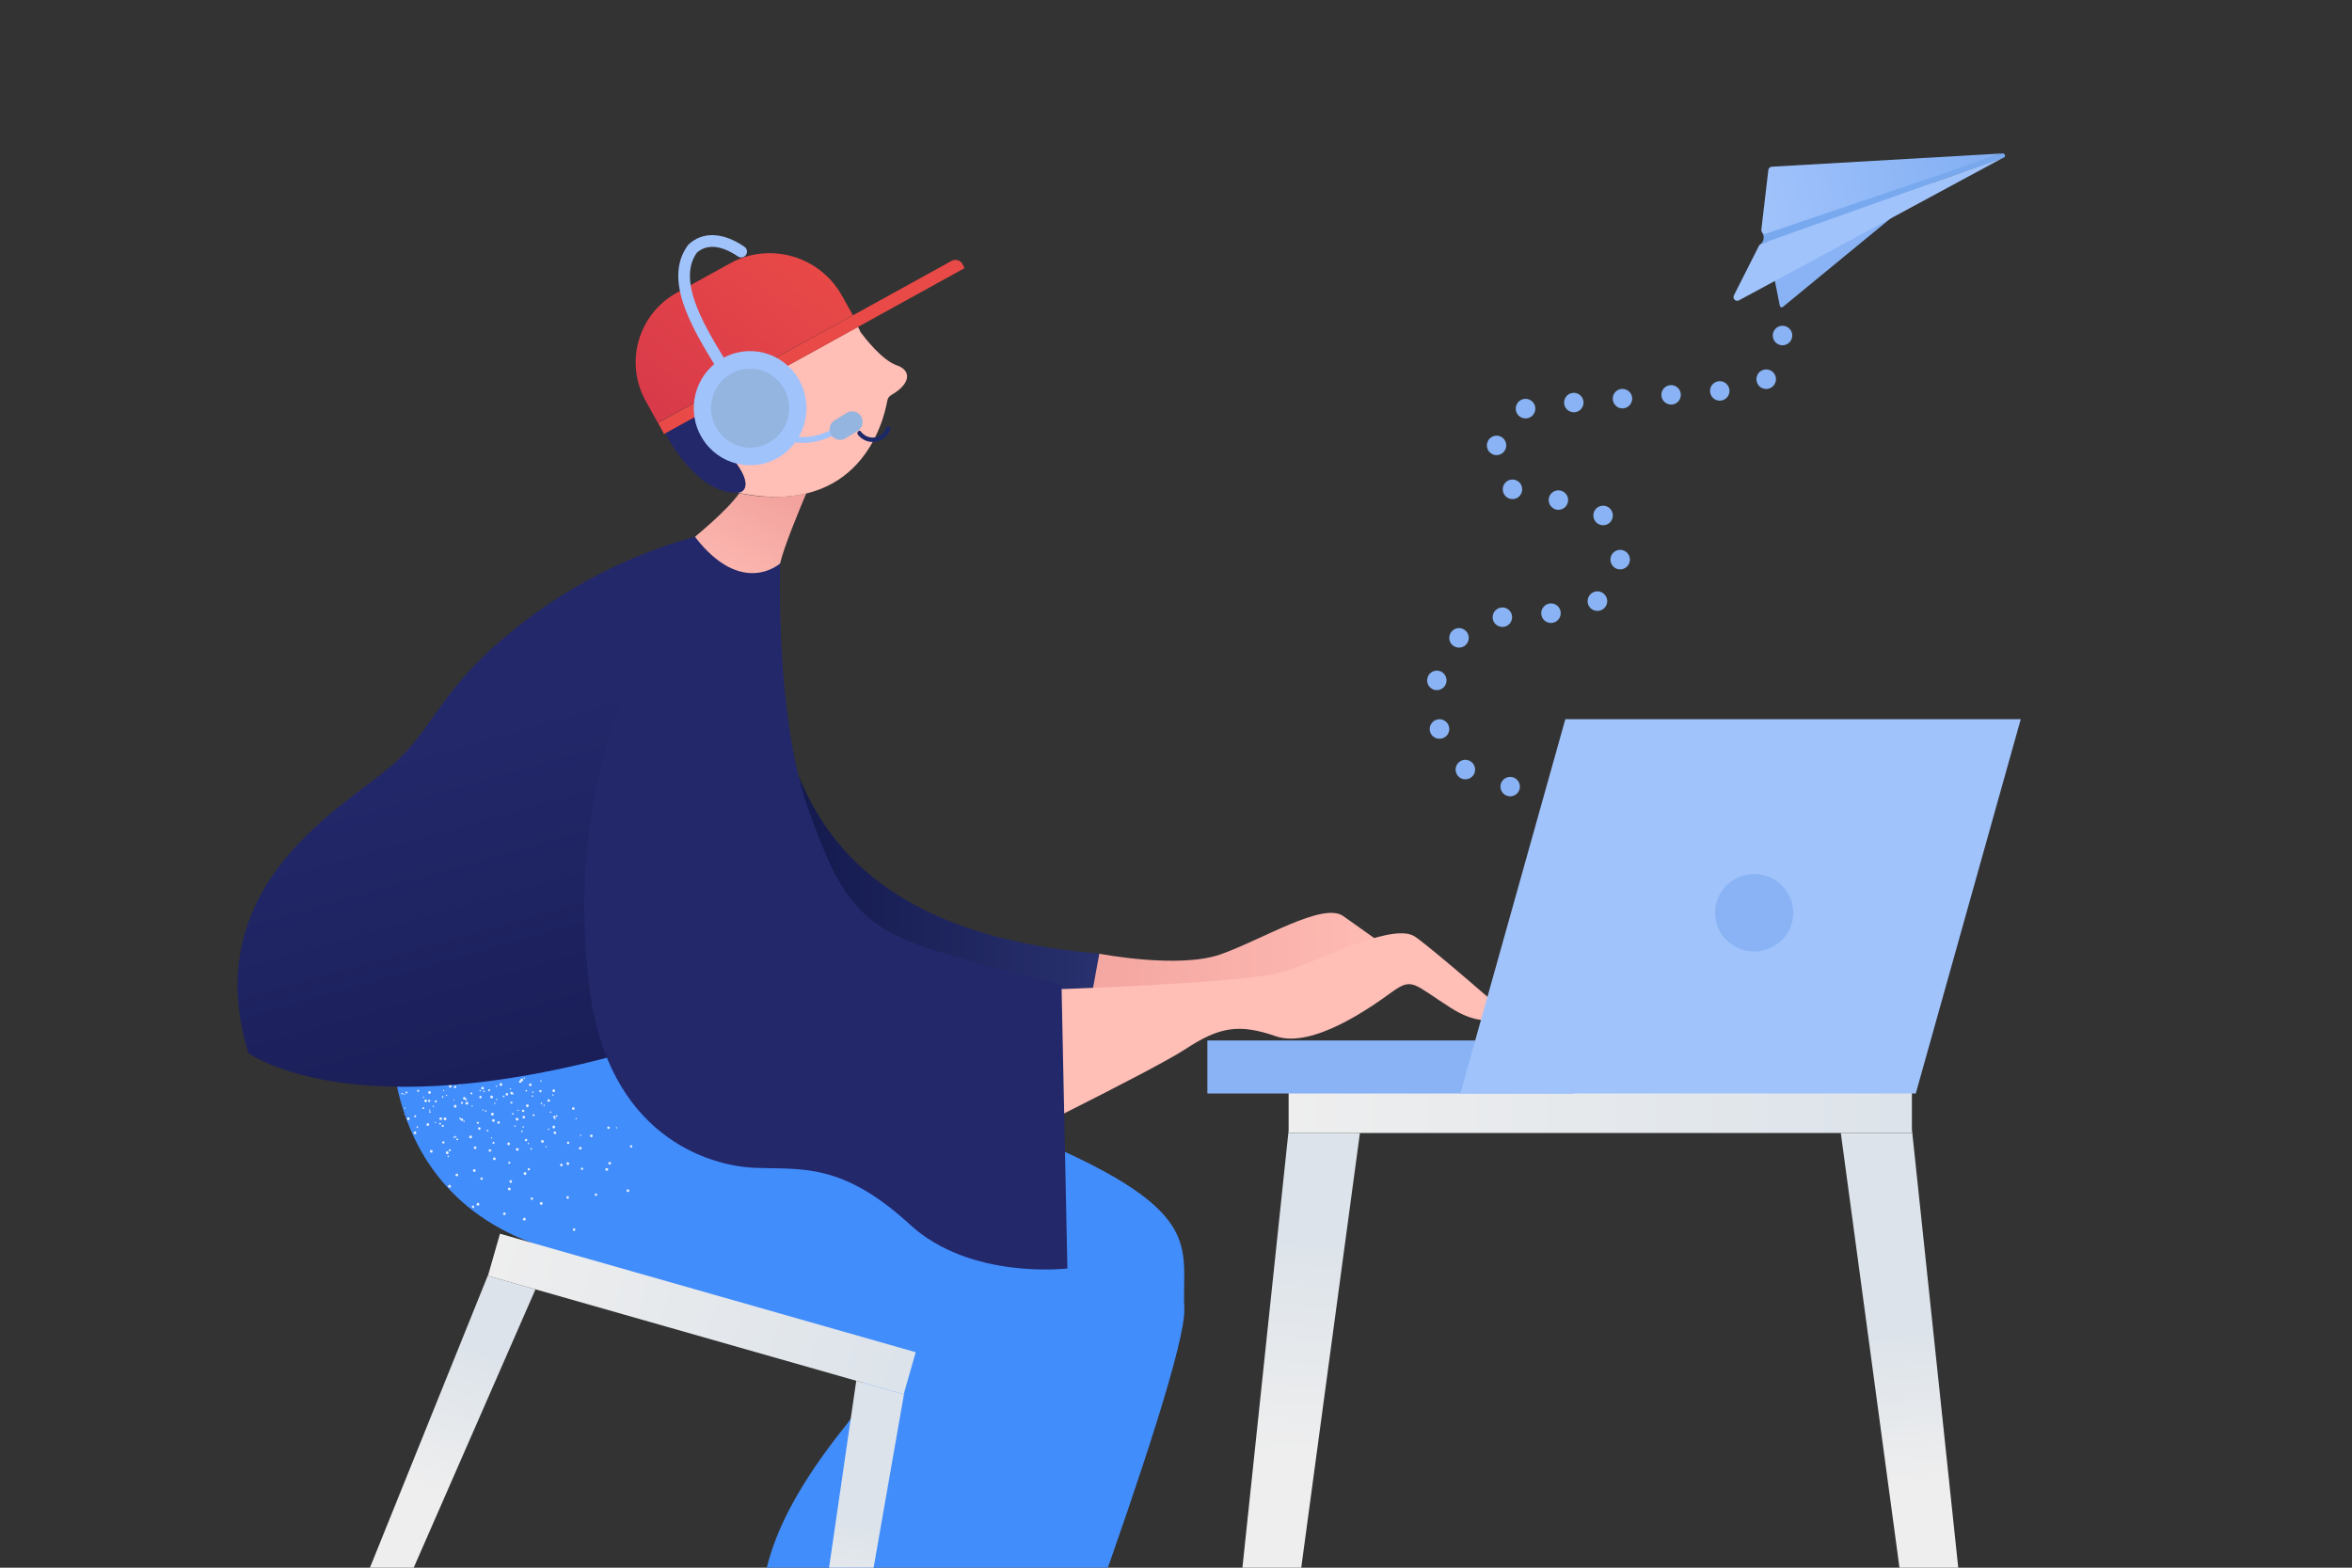 <svg xmlns="http://www.w3.org/2000/svg" xmlns:xlink="http://www.w3.org/1999/xlink" width="1200" height="800" x="0" y="0" version="1.1" viewBox="0 0 1200 800"><rect x="0" y="0" width="1200" height="800" fill="#333333" stroke="none"/><g><g transform="translate(152.0 125.0) scale(2.323 2.322) rotate(344.83 134.5 200) translate(-0.0 -0.0)"><linearGradient id="L_hand_2_-i0" x1="-5651.621" x2="-4496.846" y1="2699.1" y2="2699.1" gradientTransform="matrix(-0.071 -0.02 -0.02 0.071 -97.139 -108.46)" gradientUnits="userSpaceOnUse"><stop offset="0" style="stop-color:#ffbeb6"/><stop offset="1" style="stop-color:#f2a19c"/></linearGradient><path id="L_hand_1_-i0" fill="url(#L_hand_2_-i0)" d="M186.19,168.188c0,0,15.9,7.809,25.6,7.086c9.738-0.724,24.725-5.295,28.225-1.067 c3.499,4.228,14.074,17.105,14.074,17.105s-4.793,2.972-11.411-4.267c-6.618-7.239-8.635-4.305-13.884-2.324 c-5.211,1.981-16.28,8.609-23.393,3.772c-7.113-4.876-11.526-5.181-19.818-2.476c-8.331,2.743-20.541,5.981-20.541,5.981 l12.553-21.905L186.19,168.188z"/><linearGradient id="R_sleeve_2_-i0" x1="-4683.378" x2="-3777.767" y1="-814.005" y2="-814.005" gradientTransform="matrix(-0.071 -0.02 0.02 -0.071 -128.239 3.185)" gradientUnits="userSpaceOnUse"><stop offset="0" style="stop-color:#28306d"/><stop offset="1" style="stop-color:#13194c"/></linearGradient><path id="R_sleeve_1_-i0" fill="url(#R_sleeve_2_-i0)" d="M132.289,111.387c-0.039,1.372-0.115,2.819-0.267,4.228 c-2.967,32.724,6.885,49.753,24.497,56.343c9.472,3.543,18.144,4.381,25.144,5.562l4.489-9.372 C136.435,150.208,134,122.017,132.289,111.387z"/><path id="L_hand-i0" fill="#FFBEB6" d="M161.16,169.941c0,0,54.243,13.372,63.981,12.648c9.738-0.724,25.409-4.076,28.947,0.152 c3.499,4.228,14.912,21.448,14.912,21.448s-4.793,2.972-11.411-4.267c-6.618-7.239-6.353-8.8-11.602-6.819 c-5.211,1.981-20.084,7.543-27.198,2.705c-7.113-4.876-11.526-5.181-19.818-2.476c-8.331,2.743-49.868,10.743-49.868,10.743 L161.16,169.941"/><path id="L_shoe-2-i0" fill="#A1C3FC" d="M77.932,354.096l-16.433,45.906H177.44c0,0-5.934-11.467-25.752-20 c-19.818-8.495-38.153-25.905-38.153-25.905H77.932"/><path id="R_trousers-i0" fill="#428DFC" d="M36.242,130.169c0,0-22.405,43.124,14.758,67.963s76.076,39.582,54.243,55.543 s-30.089,29.563-30.089,46.096s-9.586,14.21-19.019,22.476c-9.434,8.267-13.351,21.563-9.814,32.191l67.214-0.343 c0,0,67.252-92.192,70.219-105.792c2.967-13.6,11.222-19.505-25.372-47.277s-70.827-59.049-70.827-59.049L36.242,130.169z"/><path id="texture-i0" fill="#FFF" d="M46.359,165.941 c0.039,0.076,0.115,0.115,0.191,0.076l0,0c0.076-0.039,0.115-0.115,0.076-0.191l0,0c-0.039-0.076-0.115-0.115-0.191-0.076l0,0 C46.359,165.788,46.322,165.865,46.359,165.941z M49.86,164.493c0.039,0.076,0.115,0.115,0.191,0.076 c0.076-0.039,0.115-0.115,0.076-0.191c-0.039-0.076-0.115-0.115-0.191-0.076l0,0C49.897,164.341,49.86,164.417,49.86,164.493z M53.397,163.045c0.039,0.076,0.115,0.115,0.191,0.076l0,0c0.076-0.039,0.115-0.115,0.076-0.191 c-0.039-0.076-0.115-0.115-0.191-0.076l0,0C53.397,162.893,53.359,162.969,53.397,163.045L53.397,163.045L53.397,163.045z M56.934,161.597c0.039,0.076,0.115,0.115,0.191,0.076l0,0c0.076-0.039,0.115-0.115,0.076-0.228 c-0.039-0.076-0.115-0.115-0.191-0.076C56.934,161.445,56.897,161.521,56.934,161.597L56.934,161.597L56.934,161.597z M57.733,177.445c0.076,0.039,0.152,0,0.191-0.076c0.039-0.076,0-0.152-0.076-0.191c-0.076-0.039-0.152,0-0.191,0.076l0,0 C57.62,177.293,57.657,177.408,57.733,177.445L57.733,177.445L57.733,177.445z M59.217,173.903c0.076,0.039,0.191,0,0.228-0.076 s0-0.191-0.076-0.191c-0.076-0.039-0.152,0-0.191,0.076l0,0C59.064,173.788,59.103,173.865,59.217,173.903L59.217,173.903 L59.217,173.903z M60.663,170.398c0.076,0.039,0.152,0,0.191-0.076l0,0c0.039-0.076,0-0.191-0.076-0.228 c-0.076-0.039-0.191,0-0.228,0.076C60.548,170.284,60.586,170.36,60.663,170.398L60.663,170.398z M62.146,166.893 c0.076,0.039,0.152,0,0.191-0.076l0,0c0.039-0.076,0-0.191-0.076-0.228c-0.076-0.038-0.152,0-0.191,0.076l0,0 C62.031,166.741,62.07,166.855,62.146,166.893L62.146,166.893z M73.672,177.408c0.039,0.076,0.115,0.115,0.191,0.076l0,0 c0.076-0.039,0.115-0.115,0.076-0.191l0,0c-0.039-0.076-0.115-0.115-0.191-0.076C73.672,177.217,73.633,177.293,73.672,177.408 L73.672,177.408L73.672,177.408z M52.256,171.274c0.076,0.076,0.152,0.076,0.228,0c0.076-0.076,0.076-0.152,0-0.228 c-0.076-0.076-0.152-0.076-0.228,0C52.218,171.084,52.18,171.198,52.256,171.274C52.256,171.236,52.256,171.274,52.256,171.274 L52.256,171.274z M54.957,168.569c0.039,0.039,0.115,0.039,0.191,0l0,0h0.039c0.039-0.039,0.039-0.076,0.039-0.152 c0-0.039-0.039-0.076-0.039-0.076c-0.076-0.076-0.152-0.076-0.228,0C54.881,168.417,54.881,168.493,54.957,168.569L54.957,168.569z M57.657,165.903c0.076,0.039,0.152,0.039,0.228,0c0.076-0.076,0.076-0.152,0-0.228c-0.076-0.076-0.152-0.076-0.228,0 C57.581,165.712,57.581,165.826,57.657,165.903L57.657,165.903L57.657,165.903z M60.358,163.197c0.039,0.076,0.152,0.076,0.191,0 l0,0c0.076-0.076,0.076-0.152,0-0.228l0,0c-0.076-0.076-0.152-0.076-0.228,0C60.282,163.045,60.282,163.121,60.358,163.197 L60.358,163.197L60.358,163.197z M65.608,176.875c0,0.076,0.076,0.152,0.152,0.152c0.076,0,0.152-0.076,0.152-0.152 s-0.076-0.152-0.152-0.152C65.684,176.721,65.608,176.798,65.608,176.875L65.608,176.875z M65.608,173.065 c0,0.076,0.076,0.152,0.152,0.152l0,0c0.076,0,0.152-0.039,0.152-0.152l0,0c0-0.076-0.076-0.152-0.152-0.152 C65.684,172.912,65.608,172.988,65.608,173.065L65.608,173.065z M37.002,178.36c0.115,0.115,0.304,0.152,0.419,0.039l0,0 c0.115-0.115,0.152-0.305,0.039-0.419l0,0c-0.115-0.115-0.304-0.152-0.419-0.039l0,0C36.888,178.055,36.888,178.245,37.002,178.36 L37.002,178.36z M42.442,173.636c0.115,0.115,0.304,0.152,0.419,0.039c0.115-0.115,0.152-0.305,0.039-0.419l0,0 c-0.115-0.115-0.304-0.152-0.419-0.039l0,0C42.366,173.332,42.328,173.521,42.442,173.636z M47.881,168.912 c0.115,0.115,0.304,0.152,0.419,0.039c0.115-0.115,0.152-0.305,0.039-0.419c-0.115-0.115-0.304-0.152-0.419-0.039 C47.805,168.569,47.768,168.76,47.881,168.912C47.881,168.874,47.881,168.912,47.881,168.912L47.881,168.912z M53.321,164.15 c0.076,0.076,0.228,0.115,0.304,0.076c0.039,0,0.076-0.039,0.115-0.039c0.039-0.039,0.076-0.076,0.076-0.152l0,0 c0.039-0.115,0-0.191-0.076-0.267c-0.115-0.115-0.304-0.152-0.419-0.039l0,0C53.245,163.845,53.245,164.036,53.321,164.15 L53.321,164.15z M58.647,196.494c0,0.152,0.115,0.305,0.267,0.305s0.304-0.115,0.304-0.267l0,0c0-0.152-0.115-0.305-0.267-0.305 C58.799,196.188,58.684,196.303,58.647,196.494L58.647,196.494L58.647,196.494z M59.141,189.293c0,0.152,0.115,0.305,0.267,0.305 s0.304-0.115,0.304-0.267l0,0c0-0.152-0.115-0.305-0.267-0.305l0,0C59.331,188.988,59.179,189.103,59.141,189.293L59.141,189.293z M59.673,182.055c0,0.152,0.115,0.305,0.267,0.305l0,0c0.152,0,0.304-0.115,0.304-0.267l0,0c0-0.152-0.115-0.305-0.267-0.343 C59.826,181.788,59.673,181.903,59.673,182.055L59.673,182.055z M60.168,174.855c0,0.152,0.115,0.305,0.267,0.305 s0.304-0.115,0.304-0.267c0-0.152-0.115-0.305-0.267-0.305l0,0C60.32,174.551,60.168,174.665,60.168,174.855L60.168,174.855 L60.168,174.855z M60.7,167.655c0,0.152,0.115,0.305,0.267,0.305c0.152,0,0.304-0.115,0.304-0.267l0,0 c0-0.152-0.115-0.305-0.267-0.305l0,0C60.852,167.35,60.7,167.465,60.7,167.655L60.7,167.655z M33.693,165.903 c0.039,0.152,0.228,0.228,0.38,0.191c0.152-0.039,0.228-0.228,0.191-0.381c-0.039-0.152-0.228-0.228-0.38-0.191 C33.731,165.598,33.655,165.75,33.693,165.903L33.693,165.903L33.693,165.903z M40.54,163.617c0.039,0.152,0.191,0.228,0.38,0.191 c0.152-0.039,0.228-0.191,0.191-0.381c0,0,0,0,0-0.039c-0.039-0.152-0.228-0.228-0.38-0.191 C40.578,163.312,40.502,163.464,40.54,163.617z M47.387,161.331c0.039,0.152,0.228,0.228,0.38,0.191l0,0 c0.152-0.039,0.228-0.228,0.191-0.381l0,0c-0.039-0.152-0.228-0.228-0.38-0.191l0,0C47.425,161.026,47.349,161.179,47.387,161.331 L47.387,161.331z M44.952,189.408c0.152,0.076,0.343,0,0.38-0.152c0.076-0.152,0-0.343-0.152-0.381c-0.152-0.076-0.304,0-0.38,0.152 C44.724,189.179,44.8,189.332,44.952,189.408L44.952,189.408z M48.148,182.932c0.152,0.076,0.343,0,0.38-0.152 c0.076-0.152,0-0.343-0.152-0.381c-0.152-0.076-0.304,0-0.38,0.152C47.957,182.703,47.996,182.855,48.148,182.932L48.148,182.932z M51.381,176.493c0.152,0.076,0.343,0,0.419-0.152c0.076-0.152,0-0.305-0.152-0.381c-0.152-0.076-0.343-0.039-0.419,0.115 C51.152,176.227,51.229,176.417,51.381,176.493L51.381,176.493z M54.614,170.017c0.152,0.076,0.304,0.039,0.38-0.115l0,0 c0.076-0.152,0.039-0.343-0.115-0.381c-0.152-0.076-0.343-0.039-0.38,0.115l0,0C54.386,169.75,54.462,169.941,54.614,170.017 L54.614,170.017L54.614,170.017z M57.848,163.541c0.152,0.076,0.343,0,0.419-0.152c0.076-0.152,0-0.343-0.152-0.381 c-0.152-0.076-0.304,0-0.38,0.115C57.62,163.274,57.696,163.464,57.848,163.541C57.809,163.541,57.848,163.541,57.848,163.541 L57.848,163.541z M72.302,191.427c0.039,0.152,0.228,0.228,0.38,0.191c0.152-0.039,0.228-0.228,0.191-0.381l0,0 c-0.039-0.152-0.191-0.228-0.343-0.191c0,0,0,0-0.039,0C72.378,191.084,72.264,191.275,72.302,191.427L72.302,191.427z M70.019,184.569c0.076,0.152,0.228,0.228,0.38,0.191c0.152-0.039,0.228-0.228,0.191-0.381c-0.039-0.152-0.228-0.228-0.38-0.191l0,0 C70.058,184.227,69.982,184.379,70.019,184.569L70.019,184.569L70.019,184.569z M67.737,177.712 c0.039,0.152,0.191,0.228,0.343,0.191l0,0c0.152-0.039,0.228-0.228,0.191-0.381l0,0c-0.039-0.152-0.228-0.228-0.38-0.191 C67.737,177.369,67.699,177.56,67.737,177.712L67.737,177.712L67.737,177.712z M65.456,170.855c0.039,0.152,0.228,0.228,0.38,0.191 c0.152-0.039,0.228-0.191,0.191-0.343l0,0c-0.039-0.152-0.228-0.228-0.38-0.191C65.493,170.512,65.417,170.703,65.456,170.855 L65.456,170.855z M29.585,162.436c0.039-0.076,0.076-0.115,0.039-0.191c0-0.039-0.039-0.076-0.076-0.115 C29.585,162.208,29.585,162.321,29.585,162.436L29.585,162.436z M35.367,160.912c0.039,0.152,0.152,0.228,0.304,0.191l0,0 c0.152-0.039,0.228-0.191,0.191-0.305c-0.038-0.114-0.191-0.228-0.304-0.191C35.443,160.608,35.367,160.76,35.367,160.912 L35.367,160.912L35.367,160.912z M41.643,159.464c0.039,0.152,0.152,0.228,0.304,0.191c0,0,0,0,0.039,0 c0.152-0.039,0.228-0.191,0.191-0.305c-0.039-0.152-0.191-0.228-0.304-0.191S41.643,159.312,41.643,159.464L41.643,159.464z M38.677,186.093c0.115,0.076,0.304,0.039,0.38-0.076c0.076-0.115,0.039-0.305-0.076-0.381s-0.304-0.039-0.38,0.076 C38.524,185.827,38.562,186.017,38.677,186.093z M42.1,180.608c0.115,0.076,0.304,0.039,0.38-0.076 c0.076-0.115,0.039-0.305-0.076-0.381s-0.304-0.039-0.38,0.076l0,0C41.948,180.379,41.985,180.532,42.1,180.608L42.1,180.608 L42.1,180.608z M45.409,174.969c0,0.076,0.039,0.115,0.115,0.152c0.115,0.076,0.304,0.039,0.38-0.076 c0.076-0.115,0.039-0.305-0.076-0.381l0,0c-0.076-0.039-0.152-0.039-0.267,0l0,0c-0.039,0-0.076,0.039-0.115,0.115 C45.409,174.817,45.371,174.893,45.409,174.969L45.409,174.969z M48.946,169.674c0.115,0.076,0.304,0.039,0.38-0.076 c0.076-0.115,0.039-0.305-0.076-0.381c-0.115-0.076-0.304-0.039-0.38,0.076C48.756,169.408,48.794,169.598,48.946,169.674 L48.946,169.674L48.946,169.674z M52.332,164.188c0.115,0.076,0.304,0.039,0.38-0.115c0.076-0.115,0.039-0.267-0.076-0.381 c-0.115-0.076-0.304-0.039-0.38,0.076C52.18,163.96,52.218,164.112,52.332,164.188L52.332,164.188z M65.303,190.399 c0.039,0.152,0.191,0.228,0.343,0.191s0.228-0.152,0.191-0.305l0,0c-0.039-0.152-0.152-0.228-0.304-0.191l0,0 C65.38,190.093,65.303,190.246,65.303,190.399L65.303,190.399z M63.858,184.112c0.039,0.152,0.191,0.228,0.304,0.191 c0.152-0.039,0.228-0.152,0.191-0.305l0,0c-0.039-0.152-0.152-0.228-0.304-0.191l0,0C63.934,183.808,63.858,183.96,63.858,184.112 L63.858,184.112z M62.412,177.827c0.039,0.152,0.152,0.228,0.304,0.191l0,0c0.152-0.039,0.228-0.152,0.191-0.305c0,0,0,0,0-0.039 c-0.039-0.152-0.152-0.228-0.304-0.191l0,0C62.489,177.521,62.374,177.675,62.412,177.827L62.412,177.827z M60.967,171.541 c0.039,0.152,0.191,0.228,0.343,0.191c0.152-0.039,0.228-0.191,0.191-0.305c-0.039-0.152-0.191-0.228-0.304-0.191 C61.043,171.236,60.928,171.388,60.967,171.541L60.967,171.541z M59.521,165.255c0.039,0.152,0.191,0.228,0.304,0.191 c0.152-0.039,0.228-0.191,0.191-0.305l0,0c-0.039-0.152-0.191-0.228-0.343-0.191C59.559,164.95,59.483,165.103,59.521,165.255 L59.521,165.255z M36.014,170.627c0.076,0.115,0.228,0.152,0.38,0.076l0,0c0.115-0.076,0.152-0.228,0.076-0.343l0,0 c-0.076-0.115-0.228-0.152-0.38-0.076l0,0C35.938,170.36,35.899,170.512,36.014,170.627L36.014,170.627z M41.263,166.893 c0.076,0.115,0.228,0.152,0.38,0.076c0.115-0.076,0.152-0.267,0.076-0.381c-0.076-0.115-0.267-0.152-0.38-0.076 C41.187,166.588,41.149,166.779,41.263,166.893C41.225,166.893,41.225,166.893,41.263,166.893L41.263,166.893z M46.474,163.16 c0.076,0.115,0.267,0.152,0.38,0.076c0.115-0.076,0.152-0.267,0.076-0.381c-0.076-0.115-0.267-0.152-0.38-0.039l0,0 C46.436,162.855,46.398,163.008,46.474,163.16C46.474,163.121,46.474,163.16,46.474,163.16L46.474,163.16z M51.495,187.465 c-0.039,0.152,0.076,0.267,0.228,0.305c0.152,0.039,0.267-0.076,0.304-0.228c0.039-0.152-0.076-0.267-0.228-0.305 C51.647,187.199,51.533,187.312,51.495,187.465L51.495,187.465z M52.56,181.065c-0.039,0.152,0.076,0.267,0.191,0.305l0,0 c0.152,0.039,0.267-0.076,0.304-0.228c0.039-0.152-0.076-0.267-0.228-0.305C52.712,180.836,52.598,180.951,52.56,181.065 L52.56,181.065z M53.626,174.703c-0.039,0.152,0.076,0.267,0.228,0.305s0.267-0.076,0.304-0.228l0,0 c0.039-0.152-0.076-0.267-0.228-0.305C53.778,174.474,53.663,174.588,53.626,174.703z M54.69,168.341 c-0.039,0.152,0.076,0.267,0.228,0.305c0.076,0,0.152,0,0.228-0.076l0,0c0.039-0.039,0.076-0.076,0.076-0.152 c0.039-0.152-0.076-0.267-0.228-0.305C54.842,168.112,54.729,168.227,54.69,168.341L54.69,168.341z M55.756,161.979 c-0.039,0.152,0.076,0.305,0.228,0.305c0.152,0.039,0.267-0.076,0.304-0.228c0-0.039,0-0.076,0-0.115 c-0.039-0.039-0.076-0.076-0.076-0.152c-0.039-0.039-0.076-0.039-0.115-0.076C55.908,161.75,55.793,161.865,55.756,161.979 L55.756,161.979z M75.612,182.284c0.076,0.115,0.228,0.152,0.343,0.076l0,0c0.115-0.076,0.152-0.228,0.076-0.381l0,0 c-0.076-0.115-0.267-0.152-0.38-0.039C75.535,181.979,75.535,182.169,75.612,182.284L75.612,182.284L75.612,182.284z M71.884,177.027c0.076,0.115,0.267,0.152,0.38,0.076c0.115-0.076,0.152-0.267,0.039-0.381c-0.076-0.115-0.228-0.152-0.38-0.076 C71.807,176.721,71.77,176.912,71.884,177.027L71.884,177.027L71.884,177.027z M39.094,170.093c0.076,0.076,0.152,0.039,0.228,0 c0.076-0.076,0.039-0.152,0-0.228c-0.076-0.076-0.152-0.039-0.228,0l0,0C39.057,169.941,39.057,170.017,39.094,170.093 L39.094,170.093z M41.719,167.312c0.076,0.076,0.152,0.039,0.228,0c0.076-0.076,0.039-0.152,0-0.228 c-0.076-0.076-0.152-0.039-0.228,0l0,0C41.643,167.16,41.643,167.236,41.719,167.312L41.719,167.312z M44.306,164.532 c0.076,0.039,0.152,0.039,0.228,0c0.076-0.039,0.076-0.152,0-0.191l0,0c-0.076-0.039-0.152-0.039-0.228,0 C44.23,164.341,44.23,164.455,44.306,164.532L44.306,164.532L44.306,164.532z M46.893,161.75c0.076,0.039,0.152,0.039,0.228,0 c0.076-0.076,0.076-0.152,0-0.228l0,0c-0.076-0.039-0.152-0.039-0.228,0C46.817,161.597,46.817,161.674,46.893,161.75L46.893,161.75 z M54.043,175.617c0,0.076,0.076,0.152,0.152,0.152c0.076,0,0.152-0.076,0.152-0.152s-0.076-0.152-0.152-0.152l0,0 C54.119,175.427,54.043,175.503,54.043,175.617L54.043,175.617L54.043,175.617z M53.891,171.808c0,0.076,0.076,0.152,0.191,0.152 c0.076,0,0.152-0.076,0.152-0.152l0,0c0-0.076-0.076-0.152-0.152-0.152l0,0C53.967,171.617,53.891,171.693,53.891,171.808 L53.891,171.808L53.891,171.808z M53.778,167.998c0,0.076,0.076,0.152,0.152,0.152c0.076,0,0.152-0.076,0.152-0.152l0,0 c0-0.076-0.076-0.152-0.152-0.152l0,0C53.854,167.845,53.778,167.921,53.778,167.998L53.778,167.998L53.778,167.998z M53.663,164.188v0.039c0.039,0.076,0.076,0.115,0.152,0.115c0.076,0,0.152-0.076,0.152-0.152l0,0c0-0.076-0.039-0.115-0.115-0.152 l0,0h-0.039C53.702,164.036,53.663,164.112,53.663,164.188L53.663,164.188L53.663,164.188z M36.051,162.321 c0.039,0.076,0.115,0.115,0.191,0.076c0.076-0.039,0.115-0.152,0.076-0.228c-0.039-0.076-0.115-0.115-0.191-0.076l0,0 C36.051,162.169,36.014,162.245,36.051,162.321L36.051,162.321z M39.475,160.76c0.039,0.076,0.115,0.115,0.191,0.076 c0.076-0.039,0.115-0.115,0.076-0.191l0,0c-0.039-0.076-0.115-0.115-0.191-0.076l0,0C39.475,160.569,39.437,160.684,39.475,160.76 L39.475,160.76L39.475,160.76z M42.936,159.16c0.039,0.076,0.115,0.115,0.191,0.076l0,0c0.076-0.039,0.115-0.115,0.076-0.191l0,0 c-0.039-0.076-0.115-0.115-0.191-0.076l0,0C42.936,159.008,42.899,159.084,42.936,159.16L42.936,159.16z M46.665,172.455 c0.076,0.039,0.152,0,0.191-0.076c0.039-0.076,0-0.152-0.076-0.191l0,0c-0.076-0.039-0.152,0-0.191,0.076l0,0 C46.55,172.341,46.589,172.417,46.665,172.455L46.665,172.455z M47.996,168.874c0.076,0.039,0.152,0,0.191-0.076 c0.039-0.076,0-0.152-0.076-0.191c-0.076-0.039-0.152,0-0.191,0.076l0,0C47.881,168.76,47.92,168.836,47.996,168.874L47.996,168.874 L47.996,168.874z M49.327,165.293c0.076,0.039,0.152,0,0.191-0.076l0,0c0.039-0.076,0-0.191-0.076-0.191 c-0.076-0.039-0.152,0-0.191,0.076C49.212,165.178,49.251,165.255,49.327,165.293L49.327,165.293L49.327,165.293z M50.659,161.75 c0.076,0.039,0.152,0,0.191-0.076l0,0c0.039-0.076,0-0.191-0.076-0.191c-0.076-0.039-0.152,0-0.191,0.076 C50.544,161.636,50.583,161.712,50.659,161.75L50.659,161.75z M61.119,171.96c0.039,0.076,0.115,0.115,0.191,0.076 c0.076-0.039,0.115-0.115,0.076-0.191c-0.039-0.076-0.115-0.115-0.191-0.076l0,0C61.119,171.808,61.08,171.884,61.119,171.96 L61.119,171.96L61.119,171.96z M59.559,168.493c0.039,0.076,0.152,0.115,0.228,0.076c0.076-0.039,0.115-0.115,0.076-0.191l0,0 c-0.039-0.076-0.115-0.115-0.191-0.076l0,0C59.559,168.341,59.521,168.417,59.559,168.493 C59.521,168.493,59.559,168.493,59.559,168.493L59.559,168.493z M57.961,165.064c0.039,0.076,0.152,0.115,0.228,0.076 c0.076-0.039,0.115-0.152,0.076-0.228l0,0c-0.039-0.076-0.152-0.115-0.228-0.076C57.961,164.874,57.924,164.988,57.961,165.064z M56.402,161.597c0.039,0.076,0.115,0.115,0.191,0.076l0,0c0.039-0.039,0.076-0.076,0.076-0.115c0-0.039,0-0.076,0-0.076 c-0.039-0.076-0.115-0.115-0.191-0.076c-0.039,0-0.076,0.039-0.076,0.076l0,0C56.364,161.484,56.364,161.56,56.402,161.597 L56.402,161.597z M30.118,157.826c0.039,0.076,0.115,0.152,0.228,0.115c0.115-0.039,0.152-0.115,0.152-0.228 c-0.039-0.115-0.115-0.152-0.228-0.115l0,0C30.155,157.636,30.079,157.712,30.118,157.826L30.118,157.826L30.118,157.826z M36.394,173.865c0.076,0.039,0.191,0.039,0.228-0.039l0,0c0.039-0.076,0.039-0.191-0.039-0.228l0,0 c-0.076-0.039-0.191-0.039-0.228,0.039l0,0C36.279,173.712,36.318,173.827,36.394,173.865L36.394,173.865z M38.714,170.208 c0.076,0.039,0.191,0.039,0.267-0.076c0.039-0.076,0.039-0.191-0.039-0.267c-0.076-0.039-0.191-0.039-0.228,0.039l0,0 C38.638,170.017,38.638,170.132,38.714,170.208L38.714,170.208L38.714,170.208z M41.073,166.55c0.076,0.039,0.191,0.039,0.228-0.039 c0,0,0.039,0,0-0.039c0.039-0.076,0.039-0.191-0.039-0.267c-0.076-0.039-0.191-0.039-0.267,0.039 C40.958,166.398,40.996,166.512,41.073,166.55L41.073,166.55z M43.393,162.893c0.076,0.039,0.191,0.039,0.267-0.039 c0.076-0.076,0.039-0.191-0.039-0.267l0,0c-0.039-0.039-0.115-0.039-0.191,0c-0.039,0-0.039,0-0.039,0l-0.039,0.039 C43.316,162.741,43.316,162.855,43.393,162.893L43.393,162.893z M54.31,176.951c0,0.076,0.115,0.152,0.191,0.152c0,0,0,0,0.039,0 c0.076-0.039,0.152-0.115,0.115-0.228c-0.039-0.076-0.115-0.152-0.228-0.152C54.347,176.76,54.271,176.875,54.31,176.951 L54.31,176.951L54.31,176.951z M53.359,172.721c0.039,0.115,0.115,0.152,0.228,0.115l0,0c0.076-0.039,0.152-0.115,0.115-0.228 c-0.039-0.076-0.115-0.152-0.228-0.152C53.397,172.532,53.321,172.608,53.359,172.721L53.359,172.721z M52.446,168.455 c0,0.076,0.076,0.152,0.191,0.152c0,0,0,0,0.039,0c0.076-0.039,0.152-0.115,0.115-0.228c-0.039-0.076-0.115-0.152-0.228-0.152 C52.484,168.265,52.408,168.379,52.446,168.455L52.446,168.455z M51.495,164.226c0,0.076,0.076,0.152,0.191,0.152c0,0,0,0,0.039,0 c0.076-0.039,0.152-0.115,0.115-0.228c-0.039-0.115-0.115-0.152-0.228-0.152C51.533,164.036,51.495,164.15,51.495,164.226 L51.495,164.226z M31.449,165.865c0.039,0.076,0.152,0.115,0.267,0.039l0,0c0.076-0.076,0.076-0.152,0.039-0.267 c-0.039-0.076-0.152-0.115-0.267-0.039l0,0C31.41,165.674,31.41,165.788,31.449,165.865L31.449,165.865z M35.024,163.388 c0.039,0.076,0.152,0.115,0.228,0.039c0.076-0.039,0.115-0.152,0.039-0.267l0,0c-0.076-0.076-0.191-0.115-0.267-0.039 C34.987,163.197,34.948,163.312,35.024,163.388L35.024,163.388z M38.562,160.912c0.039,0.076,0.152,0.115,0.228,0.039l0,0 c0.076-0.039,0.115-0.152,0.076-0.228l0,0c-0.039-0.076-0.152-0.115-0.228-0.039C38.524,160.684,38.524,160.797,38.562,160.912 C38.562,160.874,38.562,160.874,38.562,160.912L38.562,160.912z M45.409,174.969c0.039,0,0.039,0.039,0.076,0.039 c0.115,0,0.191-0.039,0.191-0.152l0,0c0-0.076-0.039-0.191-0.152-0.191l0,0c-0.115,0-0.191,0.039-0.191,0.152l0,0 C45.333,174.893,45.333,174.932,45.409,174.969L45.409,174.969z M46.094,170.512c-0.039,0.076,0.039,0.191,0.152,0.191l0,0 c0.115,0,0.191-0.039,0.228-0.152c0-0.115-0.039-0.191-0.152-0.228C46.207,170.36,46.131,170.436,46.094,170.512L46.094,170.512z M46.854,166.245c0,0.115,0.039,0.191,0.152,0.191c0.114,0,0.191-0.039,0.191-0.152c0-0.114-0.039-0.191-0.152-0.191l0,0 C46.969,166.093,46.893,166.169,46.854,166.245L46.854,166.245L46.854,166.245z M47.615,161.979c0,0.115,0.039,0.191,0.152,0.191 c0.076,0.039,0.191-0.039,0.191-0.115l0,0c0.039-0.076-0.039-0.191-0.152-0.191l0,0C47.729,161.826,47.653,161.865,47.615,161.979 L47.615,161.979L47.615,161.979z M61.614,171.503c0.039,0.076,0.152,0.115,0.267,0.039l0,0c0.076-0.039,0.115-0.152,0.039-0.228 c-0.039-0.076-0.152-0.115-0.228-0.076l0,0C61.575,171.312,61.538,171.427,61.614,171.503L61.614,171.503z M59.141,167.96 c0.039,0.076,0.152,0.115,0.228,0.039l0,0c0.076-0.039,0.115-0.152,0.076-0.228l0,0c-0.076-0.076-0.152-0.115-0.267-0.039 C59.103,167.732,59.064,167.845,59.141,167.96L59.141,167.96L59.141,167.96z M56.63,164.379c0.039,0.076,0.152,0.115,0.267,0.039 c0.076-0.039,0.115-0.152,0.039-0.228c-0.039-0.076-0.152-0.115-0.228-0.039l0,0C56.592,164.188,56.592,164.303,56.63,164.379 L56.63,164.379z M29.927,163.655c0.115,0.152,0.304,0.152,0.419,0.039c0.115-0.115,0.152-0.305,0.076-0.419 c-0.115-0.152-0.304-0.152-0.419-0.076C29.851,163.312,29.851,163.503,29.927,163.655L29.927,163.655z M35.938,159.274 c0.115,0.152,0.304,0.152,0.419,0.076c0.152-0.115,0.152-0.305,0.076-0.419l0,0c-0.115-0.152-0.304-0.152-0.419-0.076 C35.862,158.931,35.862,159.121,35.938,159.274L35.938,159.274z M39.704,185.56c-0.039,0.152,0.076,0.343,0.267,0.343 c0.152,0.039,0.343-0.076,0.343-0.267c0.039-0.152-0.076-0.343-0.267-0.343C39.893,185.293,39.741,185.408,39.704,185.56 L39.704,185.56z M40.882,178.208c-0.039,0.152,0.115,0.343,0.267,0.343c0.152,0.039,0.304-0.115,0.343-0.267 c0.039-0.152-0.115-0.305-0.267-0.343C41.035,177.941,40.882,178.055,40.882,178.208z M42.024,170.855 c-0.039,0.152,0.076,0.343,0.267,0.343c0.152,0.039,0.343-0.076,0.343-0.267c0.039-0.152-0.076-0.343-0.267-0.343 C42.213,170.588,42.061,170.703,42.024,170.855L42.024,170.855z M43.164,163.503c-0.039,0.152,0.115,0.343,0.267,0.343 c0.152,0.039,0.304-0.076,0.343-0.267c0.039-0.152-0.076-0.305-0.267-0.343C43.355,163.197,43.203,163.312,43.164,163.503 L43.164,163.503z M69.068,185.788c0.115,0.152,0.304,0.152,0.456,0.076c0.152-0.115,0.152-0.305,0.039-0.419 c-0.115-0.115-0.304-0.152-0.419-0.076C68.992,185.484,68.955,185.675,69.068,185.788L69.068,185.788z M64.694,179.769 c0.115,0.152,0.304,0.152,0.419,0.076c0.152-0.115,0.152-0.305,0.076-0.419c-0.076-0.115-0.304-0.152-0.419-0.076l0,0 C64.618,179.465,64.581,179.655,64.694,179.769L64.694,179.769z M60.282,173.751c0.115,0.152,0.304,0.152,0.419,0.076 c0.152-0.115,0.152-0.305,0.076-0.457c-0.115-0.152-0.304-0.152-0.419-0.039S60.206,173.636,60.282,173.751L60.282,173.751z M55.908,167.732c0.115,0.152,0.304,0.152,0.419,0.076c0.152-0.115,0.152-0.305,0.076-0.457c-0.115-0.152-0.304-0.152-0.419-0.076 l0,0C55.869,167.388,55.832,167.579,55.908,167.732L55.908,167.732L55.908,167.732z M51.533,161.712 c0.115,0.152,0.304,0.152,0.419,0.039c0.115-0.115,0.152-0.305,0.076-0.419c-0.115-0.152-0.304-0.152-0.419-0.076 C51.457,161.369,51.419,161.597,51.533,161.712L51.533,161.712z M33.008,171.96c0.152,0.076,0.343,0.039,0.419-0.115 c0.076-0.152,0.039-0.343-0.115-0.419c-0.152-0.076-0.343-0.039-0.419,0.115C32.818,171.655,32.856,171.845,33.008,171.96z M36.888,165.56c0.152,0.076,0.343,0.039,0.419-0.076l0,0c0.076-0.152,0.039-0.343-0.115-0.419 c-0.152-0.076-0.343-0.039-0.419,0.115l0,0C36.698,165.293,36.736,165.484,36.888,165.56L36.888,165.56z M40.768,159.236 c0.152,0.076,0.343,0.039,0.419-0.115l0,0c0.076-0.152,0.039-0.305-0.115-0.381c0,0,0,0,0-0.039 c-0.115-0.076-0.304-0.039-0.38,0.076v0.039C40.578,158.931,40.616,159.121,40.768,159.236 C40.73,159.197,40.768,159.236,40.768,159.236L40.768,159.236z M53.169,189.141c0.039,0.152,0.228,0.267,0.38,0.228 s0.267-0.228,0.228-0.381c-0.039-0.152-0.191-0.267-0.343-0.228l0,0C53.245,188.799,53.131,188.951,53.169,189.141L53.169,189.141z M51.457,181.865c0.039,0.152,0.191,0.267,0.38,0.228l0,0c0.152-0.039,0.267-0.191,0.228-0.381l0,0 c-0.039-0.152-0.191-0.267-0.38-0.228C51.495,181.56,51.419,181.712,51.457,181.865z M49.708,174.627 c0.039,0.152,0.191,0.267,0.343,0.228l0,0c0.152-0.039,0.267-0.191,0.228-0.381c-0.039-0.152-0.191-0.267-0.38-0.228 C49.784,174.284,49.669,174.474,49.708,174.627L49.708,174.627z M47.957,167.388c0.039,0.152,0.228,0.267,0.38,0.228 s0.267-0.191,0.228-0.381c-0.039-0.152-0.191-0.267-0.38-0.228C47.996,167.045,47.92,167.236,47.957,167.388L47.957,167.388 L47.957,167.388z M30.612,167.084c0.152,0.076,0.343,0.039,0.419-0.076c0.076-0.152,0.039-0.343-0.076-0.419 c-0.115-0.076-0.304-0.076-0.419,0.076l0,0C30.422,166.779,30.46,166.969,30.612,167.084L30.612,167.084L30.612,167.084z M34.72,160.912c0.152,0.076,0.343,0.039,0.419-0.076c0.076-0.152,0.039-0.343-0.076-0.419c-0.115-0.076-0.304-0.076-0.419,0.076 l0,0C34.568,160.645,34.568,160.836,34.72,160.912L34.72,160.912L34.72,160.912z M48.68,191.503c0.039,0.152,0.191,0.267,0.38,0.228 c0.152-0.039,0.267-0.191,0.228-0.381c-0.039-0.152-0.191-0.267-0.343-0.228C48.756,191.199,48.642,191.351,48.68,191.503z M47.234,184.227c0.039,0.152,0.191,0.267,0.38,0.228c0.152-0.039,0.267-0.191,0.228-0.343c-0.039-0.152-0.191-0.267-0.38-0.267 C47.311,183.922,47.197,184.075,47.234,184.227z M45.79,176.951c0.039,0.152,0.191,0.267,0.38,0.228 c0.152-0.039,0.267-0.191,0.228-0.343c-0.039-0.152-0.191-0.267-0.343-0.228C45.903,176.645,45.79,176.798,45.79,176.951 L45.79,176.951z M44.382,169.674c0.039,0.152,0.191,0.267,0.343,0.228l0,0c0.152-0.039,0.267-0.191,0.228-0.343 c-0.039-0.152-0.191-0.267-0.343-0.228C44.458,169.369,44.344,169.521,44.382,169.674L44.382,169.674L44.382,169.674z M42.936,162.397c0.039,0.152,0.191,0.267,0.343,0.228l0,0c0.039,0,0.076-0.039,0.076-0.039h0.039 c0.076-0.076,0.152-0.191,0.115-0.305c-0.039-0.152-0.191-0.267-0.343-0.228C43.012,162.055,42.899,162.245,42.936,162.397 L42.936,162.397L42.936,162.397z M62.45,166.132c0.152,0.076,0.343,0.039,0.419-0.076c0.076-0.152,0.039-0.343-0.076-0.419 c-0.115-0.076-0.304-0.076-0.419,0.076l0,0C62.26,165.826,62.298,166.017,62.45,166.132L62.45,166.132L62.45,166.132z M56.174,161.826c0,0.039,0.039,0.115,0.076,0.152c0,0,0,0.039,0.039,0.039c0.152,0.115,0.343,0.076,0.419-0.076 c0.076-0.115,0.076-0.305-0.039-0.381c0-0.039-0.039-0.039-0.039-0.039c-0.076-0.039-0.152-0.076-0.228-0.039l0,0 c-0.076,0-0.152,0.039-0.191,0.115C56.174,161.636,56.136,161.75,56.174,161.826L56.174,161.826z M34.72,180.112 c-0.039,0.152,0.076,0.305,0.228,0.343l0,0c0.152,0.039,0.343-0.076,0.38-0.228c0.039-0.152-0.076-0.343-0.228-0.381 C34.911,179.845,34.759,179.921,34.72,180.112L34.72,180.112z M36.166,172.836c-0.039,0.152,0.076,0.343,0.228,0.381 c0.152,0.039,0.343-0.076,0.38-0.228l0,0c0.039-0.152-0.076-0.343-0.228-0.381C36.356,172.532,36.203,172.645,36.166,172.836 C36.166,172.798,36.166,172.836,36.166,172.836L36.166,172.836z M37.649,165.56c-0.039,0.152,0.076,0.343,0.267,0.343 c0.152,0.039,0.304-0.076,0.343-0.228c0.039-0.152-0.076-0.343-0.228-0.381C37.839,165.255,37.649,165.369,37.649,165.56z M61.157,182.321c0.115,0.152,0.304,0.191,0.419,0.076c0.152-0.076,0.191-0.267,0.076-0.419c-0.076-0.152-0.267-0.191-0.419-0.115 l0,0C61.119,181.979,61.08,182.169,61.157,182.321L61.157,182.321L61.157,182.321z M57.049,176.151 c0.115,0.152,0.304,0.191,0.419,0.076c0.152-0.076,0.191-0.267,0.076-0.419c-0.076-0.152-0.267-0.191-0.419-0.115l0,0 C57.01,175.808,56.973,175.998,57.049,176.151L57.049,176.151L57.049,176.151z M52.94,169.979c0.115,0.152,0.304,0.191,0.419,0.076 c0.152-0.076,0.191-0.267,0.076-0.419c-0.076-0.152-0.267-0.191-0.419-0.076C52.903,169.636,52.864,169.827,52.94,169.979 L52.94,169.979L52.94,169.979z M48.832,163.808c0.115,0.152,0.304,0.191,0.419,0.076c0.152-0.076,0.191-0.267,0.076-0.419 c-0.076-0.152-0.267-0.191-0.419-0.076C48.794,163.464,48.756,163.655,48.832,163.808L48.832,163.808L48.832,163.808z M31.677,163.541c0.115,0.039,0.267,0,0.304-0.115c0.039-0.115,0-0.267-0.115-0.305l0,0c-0.115-0.039-0.228,0-0.304,0.115l0,0 C31.486,163.35,31.562,163.464,31.677,163.541L31.677,163.541z M33.769,158.321c0.115,0.039,0.228,0,0.304-0.115l0,0 c0.039-0.115,0-0.267-0.115-0.305l0,0c-0.115-0.039-0.228,0-0.304,0.115l0,0C33.579,158.169,33.617,158.284,33.769,158.321 C33.731,158.321,33.769,158.321,33.769,158.321L33.769,158.321z M48.832,178.703c0.039,0.115,0.191,0.152,0.304,0.115 c0.115-0.039,0.152-0.191,0.115-0.305c-0.039-0.115-0.152-0.191-0.304-0.115c0,0,0,0-0.039,0 C48.832,178.475,48.794,178.588,48.832,178.703L48.832,178.703z M46.626,173.56c0.039,0.115,0.191,0.152,0.304,0.115 c0.115-0.039,0.152-0.191,0.115-0.305c-0.039-0.115-0.191-0.191-0.304-0.115l0,0C46.626,173.332,46.589,173.445,46.626,173.56 L46.626,173.56z M44.458,168.417c0.039,0.115,0.191,0.152,0.304,0.115s0.152-0.191,0.115-0.305 c-0.039-0.115-0.191-0.152-0.304-0.115l0,0C44.458,168.188,44.382,168.303,44.458,168.417L44.458,168.417z M42.252,163.274 c0.039,0.115,0.191,0.152,0.304,0.115l0,0c0.115-0.039,0.191-0.191,0.115-0.305l0,0c-0.039-0.115-0.191-0.191-0.304-0.115 C42.252,163.008,42.176,163.16,42.252,163.274L42.252,163.274L42.252,163.274z M37.002,178.132c0,0.115,0.115,0.228,0.228,0.228 c0.115,0,0.228-0.115,0.228-0.228s-0.115-0.228-0.228-0.228l0,0C37.078,177.903,37.002,178.017,37.002,178.132L37.002,178.132z M36.926,172.532c0,0.115,0.115,0.228,0.228,0.228c0.115,0,0.228-0.115,0.228-0.228l0,0c0-0.115-0.076-0.228-0.228-0.228l0,0 C37.041,172.303,36.926,172.417,36.926,172.532L36.926,172.532L36.926,172.532z M36.85,166.969c0,0.115,0.115,0.228,0.228,0.228l0,0 c0.115,0,0.228-0.076,0.228-0.228l0,0c0-0.115-0.115-0.228-0.228-0.228C36.965,166.703,36.85,166.817,36.85,166.969 C36.85,166.932,36.85,166.932,36.85,166.969L36.85,166.969z M36.774,161.369c0,0.115,0.115,0.228,0.228,0.228l0,0 c0.115,0,0.228-0.115,0.228-0.228l0,0c0-0.115-0.115-0.228-0.228-0.228l0,0C36.888,161.141,36.774,161.217,36.774,161.369 L36.774,161.369z M56.782,170.055c0.076,0.076,0.228,0.076,0.304,0l0,0c0.076-0.076,0.115-0.228,0-0.305l0,0 c-0.115-0.076-0.228-0.076-0.343,0C56.706,169.827,56.706,169.941,56.782,170.055L56.782,170.055z M52.788,166.132 c0.115,0.076,0.228,0.076,0.343,0c0.076-0.076,0.076-0.228,0-0.305s-0.228-0.076-0.343,0S52.674,166.055,52.788,166.132z M48.794,162.208c0.076,0.076,0.228,0.076,0.304,0l0,0c0.076-0.076,0.076-0.228,0-0.305c-0.076-0.076-0.228-0.076-0.304,0l0,0 C48.68,161.979,48.68,162.132,48.794,162.208L48.794,162.208L48.794,162.208z M35.595,165.826c0,0.076,0.076,0.115,0.152,0.115 c0.076,0,0.115-0.076,0.115-0.152s-0.076-0.115-0.152-0.115l0,0C35.634,165.674,35.595,165.75,35.595,165.826L35.595,165.826z M35.063,162.817c0,0.076,0.076,0.115,0.152,0.115l0,0c0.076,0,0.115-0.076,0.115-0.115l0,0c0-0.076-0.076-0.115-0.152-0.115l0,0 C35.1,162.665,35.063,162.741,35.063,162.817z M34.53,159.808c0,0.076,0.076,0.115,0.152,0.115l0,0c0.076,0,0.115-0.076,0.115-0.152 c0-0.076-0.076-0.115-0.152-0.115C34.568,159.655,34.53,159.732,34.53,159.808L34.53,159.808z M29.927,160.988 c0,0.076,0.039,0.152,0.115,0.152s0.152-0.039,0.152-0.115c0-0.076-0.039-0.152-0.115-0.152 C30.041,160.874,29.965,160.912,29.927,160.988L29.927,160.988z M30.612,158.017c0,0.076,0.039,0.152,0.115,0.152 c0.076,0.039,0.152,0,0.152-0.076l0,0c0-0.076-0.039-0.152-0.115-0.152C30.688,157.902,30.612,157.941,30.612,158.017 L30.612,158.017z M40.806,162.132c0.039,0.076,0.115,0.076,0.152,0.039c0.076-0.039,0.076-0.115,0.039-0.191l0,0 c-0.039-0.076-0.115-0.076-0.152-0.039l0,0C40.806,162.017,40.768,162.093,40.806,162.132L40.806,162.132z M39.17,159.579 c0.039,0.076,0.115,0.076,0.191,0.039l0,0c0.076-0.039,0.076-0.115,0.039-0.191s-0.115-0.076-0.191-0.039l0,0 C39.17,159.426,39.133,159.502,39.17,159.579L39.17,159.579L39.17,159.579z M39.17,170.741c0.076,0.115,0.191,0.115,0.304,0.076l0,0 c0.076-0.039,0.115-0.152,0.076-0.267l0,0c-0.039-0.076-0.152-0.115-0.267-0.076l0,0C39.133,170.512,39.094,170.627,39.17,170.741 L39.17,170.741L39.17,170.741z M36.47,166.436c0.039,0.076,0.152,0.115,0.267,0.076l0,0c0.115-0.039,0.115-0.191,0.076-0.267l0,0 c-0.076-0.115-0.191-0.115-0.304-0.076C36.432,166.208,36.394,166.36,36.47,166.436L36.47,166.436L36.47,166.436z M33.769,162.169 c0.076,0.115,0.191,0.115,0.304,0.076c0.115-0.076,0.115-0.191,0.076-0.267l0,0c-0.076-0.115-0.191-0.115-0.304-0.076 C33.769,161.941,33.731,162.093,33.769,162.169L33.769,162.169z M31.106,157.902c0.076,0.076,0.191,0.115,0.304,0.076 c0.076-0.076,0.115-0.191,0.076-0.305c-0.076-0.115-0.191-0.115-0.267-0.076l0,0C31.069,157.674,31.03,157.788,31.106,157.902 L31.106,157.902z M44.876,161.865c0.076,0.076,0.228,0.039,0.304-0.039l0,0c0.076-0.076,0.039-0.228-0.039-0.305 c-0.076-0.076-0.228-0.039-0.267,0.039C44.762,161.636,44.762,161.788,44.876,161.865L44.876,161.865z" enable-background="new" opacity=".86"/><linearGradient id="sweater_1_-i0" x1="3423.423" x2="3440.867" y1="3032.639" y2="4631.658" gradientTransform="matrix(0.074 0 0 0.074 -184.254 -141.161)" gradientUnits="userSpaceOnUse"><stop offset="0" style="stop-color:#23286b"/><stop offset="1" style="stop-color:#151a4f"/></linearGradient><path id="sweater-i0" fill="url(#sweater_1_-i0)" d="M126.583,56.568c0,0-20.008-1.409-43.022,8S58.799,82.32,45.713,88.187 c-13.085,5.867-46.825,14.476-45.685,52.115c0,0,19.21,24.686,91.483,21.334l47.776-92.649 C139.288,68.987,130.006,67.539,126.583,56.568z"/><path id="R_sleeve-i0" fill="#23286B" d="M140.924,67.044c0,0-9.738,31.696-8.179,53.182s4.109,28.8,19.856,38.553 c12.286,7.619,23.736,13.828,23.736,13.828l-15.064,60.496c0,0-21.226-3.085-30.849-18.363 c-10.841-17.181-19.932-17.905-29.594-20.952c-9.7-3.009-29.479-15.315-24.687-47.848c4.793-32.533,17.117-56.115,48.27-89.41l0,0"/><linearGradient id="neck_1_-i0" x1="4163.089" x2="4429.317" y1="2861.797" y2="2574.271" gradientTransform="matrix(0.074 0 0 0.074 -184.254 -141.161)" gradientUnits="userSpaceOnUse"><stop offset="0" style="stop-color:#ffbeb6"/><stop offset="1" style="stop-color:#f2a19c"/></linearGradient><path id="neck-i0" fill="url(#neck_1_-i0)" d="M150.471,53.711c-2.548,3.239-7.988,10.324-9.548,13.333c0,0-10.042,5.105-16.509-10.515 c0-0.115,7.988-3.505,11.906-6.743C140.696,52.072,145.526,53.444,150.471,53.711z"/><path id="face-i0" fill="#FFBEB6" d="M174.169,37.71c-0.532,0.152-0.951,0.495-1.179,0.991c-1.978,4.228-12.553,23.2-36.821,10.972 c0,0-0.115-0.039-0.304-0.152l0,0c0.951,0.267,1.902-0.267,2.206-1.181c0.343-1.067,0.228-2.933-1.217-6.362 c-3.347-7.809,0.989-12.267,3.614-11.01c2.663,1.257,4.869,12,8.635,6.819c2.587-3.543,2.396-8.572,3.727-11.352 c0.228-0.495,0.684-0.839,1.217-0.952l16.965-4.152c0.115,0.343,0.191,0.724,0.228,1.067c0,0.115,0.039,0.228,0.115,0.381 c0.419,1.105,2.853,7.048,5.706,8.952C180.027,33.748,178.771,36.529,174.169,37.71z"/><path id="hair-i0" fill="#23286B" d="M124.072,32.834l29.214-7.124c-1.826,2.515-1.331,8.228-4.146,12.115 c-3.766,5.143-5.972-5.562-8.635-6.819c-2.624-1.257-6.961,3.2-3.614,11.01s-0.419,7.657-0.419,7.657 C128.066,48.225,124.757,35.92,124.072,32.834z"/><path id="mouth-i0" fill="#1C2868" d="M172.001,44.911c-1.255,1.867-3.766,2.4-5.668,1.143c-0.684-0.457-1.217-1.105-1.522-1.867 c-0.228-0.572,0.608-1.067,0.837-0.457c0.608,1.6,2.359,2.439,3.994,1.867c0.608-0.228,1.141-0.648,1.483-1.181 C171.545,43.92,172.381,44.415,172.001,44.911L172.001,44.911z"/><path id="cap_bottom-i0" fill="#e94a47" d="M196.992,15.005L123.768,32.91l0,0l-0.647-2.705l0,0l71.55-17.485 c0.951-0.228,1.902,0.343,2.13,1.295l0,0L196.992,15.005L196.992,15.005z"/><linearGradient id="cap_top_1_-i0" x1="4725.972" x2="3851.146" y1="1911.332" y2="2556.089" gradientTransform="matrix(0.074 0 0 0.074 -184.254 -141.161)" gradientUnits="userSpaceOnUse"><stop offset="0" style="stop-color:#e94a47"/><stop offset="1" style="stop-color:#ce304b"/></linearGradient><path id="cap_top-i0" fill="url(#cap_top_1_-i0)" d="M170.631,18.586l-47.548,11.582l0,0l-1.331-5.372 c-2.282-9.372,3.462-18.819,12.819-21.105l12.933-3.162c9.738-2.4,19.59,3.619,21.948,13.372L170.631,18.586L170.631,18.586z"/></g></g><g><g><path d="M56,568.6c-5.5-0.1-9.9-4.7-9.8-10.2l0,0c0.1-5.5,4.7-9.9,10.2-9.8l0,0c5.5,0.1,9.9,4.7,9.8,10.2l0,0 c-0.1,5.4-4.6,9.8-10,9.8C56.2,568.6,56,568.6,56,568.6z M95.1,550c-3.2-4.5-2.2-10.7,2.3-13.9c0,0,0,0,0,0l0,0 c4.5-3.2,10.8-2.2,14,2.3l0,0c3.2,4.5,2.2,10.8-2.3,14l0,0c-1.7,1.2-3.7,1.9-5.8,1.9l0,0C100,554.2,97,552.6,95.1,550L95.1,550z M3.8,549.9c-4.3-3.4-5.1-9.7-1.7-14l0,0c3.4-4.3,9.7-5.1,14-1.7l0,0c4.3,3.4,5.1,9.7,1.7,14l0,0c-1.9,2.4-4.8,3.8-7.9,3.8l0,0 C7.7,551.9,5.6,551.2,3.8,549.9L3.8,549.9z M132.4,516.7c-4.7-2.9-6.2-9-3.3-13.7c0,0,0,0,0,0l0,0c2.9-4.7,9-6.2,13.7-3.4l0,0 c4.7,2.9,6.2,9,3.3,13.7c0,0,0,0,0,0l0,0c-1.8,3-5,4.8-8.5,4.8l0,0C135.8,518.2,134,517.7,132.4,516.7L132.4,516.7z M138.6,461.3 c-0.5-5.5,3.5-10.4,9-10.9c0,0,0,0,0,0l0,0c5.5-0.5,10.4,3.5,10.9,9c0,0,0,0,0,0l0,0c0.5,5.5-3.5,10.4-9,10.9c0,0,0,0,0,0h-1 C143.4,470.3,139.1,466.4,138.6,461.3L138.6,461.3z M121.1,422.2c-3.7-4.1-3.4-10.4,0.6-14.1l0,0c4-3.7,10.4-3.5,14.1,0.6 c0,0,0,0,0,0l0,0c3.7,4,3.5,10.4-0.6,14.1c0,0,0,0,0,0l0,0c-1.8,1.7-4.3,2.7-6.8,2.6l0,0C125.6,425.3,123,424.2,121.1,422.2 L121.1,422.2z M86.2,387.1c-3.9-3.9-3.9-10.3,0-14.2l0,0c3.9-3.9,10.2-3.9,14.1,0c0,0,0,0,0,0l0,0c3.9,3.9,3.9,10.3,0,14.2l0,0 c-1.9,1.8-4.4,2.9-7.1,2.9l0,0C90.6,390,88.1,388.9,86.2,387.1L86.2,387.1z M55.3,342c-1.3-5.3,2-10.7,7.3-12c0.1,0,0.1,0,0.2,0l0,0 c5.3-1.3,10.7,2,12,7.3c0,0.1,0,0.1,0,0.2l0,0c1.3,5.3-2,10.7-7.3,12c-0.1,0-0.1,0-0.2,0l0,0c-0.8,0.2-1.5,0.3-2.3,0.3l0,0 C60.4,349.7,56.4,346.5,55.3,342L55.3,342z M195.5,309.3c0-5.5,4.4-10,9.9-10.1l0,0c5.5,0,10,4.4,10.1,9.9l0,0 c0,5.5-4.4,10-9.9,10.1h-0.1C200,319.2,195.5,314.8,195.5,309.3C195.5,309.3,195.5,309.3,195.5,309.3L195.5,309.3z M68.9,300.3 c-4.4-3.3-5.3-9.6-2-14l0,0c3.3-4.4,9.6-5.3,14-2l0,0c4.4,3.3,5.3,9.6,2,14l0,0c-1.9,2.5-4.9,4-8,4l0,0 C72.7,302.3,70.6,301.6,68.9,300.3L68.9,300.3z M155.5,294.1c-3.9-3.9-3.9-10.2,0-14.1c0,0,0,0,0,0l0,0c3.9-3.9,10.2-3.9,14.1,0 c0,0,0,0,0,0l0,0c3.9,3.9,3.9,10.2,0,14.1c0,0,0,0,0,0l0,0c-1.9,1.9-4.4,2.9-7.1,2.9l0,0C159.9,297,157.3,296,155.5,294.1 L155.5,294.1z M241.9,294.2c-4.7-2.9-6.2-9-3.4-13.7l0,0c2.9-4.7,9-6.2,13.7-3.4l0,0c4.7,2.9,6.2,9,3.3,13.7c0,0,0,0,0,0l0,0 c-1.8,3-5.1,4.8-8.6,4.8l0,0C245.2,295.5,243.4,295.1,241.9,294.2L241.9,294.2z M107.5,269.9c-0.3-5.5,3.9-10.2,9.4-10.6l0,0 c5.5-0.3,10.2,3.9,10.6,9.4l0,0c0.3,5.5-3.9,10.2-9.4,10.6h-0.6C112.2,279.3,107.8,275.2,107.5,269.9L107.5,269.9z M239.9,242.3 c-2.5-4.9-0.5-11,4.4-13.5c0,0,0,0,0,0l0,0c4.9-2.5,11-0.5,13.5,4.4c0,0,0,0,0,0l0,0c2.5,4.9,0.6,10.9-4.3,13.5l0,0 c-1.4,0.7-2.9,1.1-4.5,1.1l0,0C245.2,247.8,241.7,245.7,239.9,242.3L239.9,242.3z M208.2,208c-3.9-3.9-3.9-10.2,0-14.1c0,0,0,0,0,0 l0,0c3.9-3.9,10.2-3.9,14.1,0c0,0,0,0,0,0l0,0c3.9,3.9,3.9,10.2,0,14.1c0,0,0,0,0,0l0,0c-1.9,1.9-4.4,2.9-7.1,2.9l0,0 C212.6,210.8,210.1,209.8,208.2,208L208.2,208z M172.9,172.6c-3.9-3.9-3.9-10.2,0-14.1c0,0,0,0,0,0l0,0c3.9-3.9,10.2-3.9,14.1,0 c0,0,0,0,0,0l0,0c3.9,3.9,3.9,10.2,0,14.1c0,0,0,0,0,0l0,0c-1.9,1.9-4.4,2.9-7.1,2.9l0,0C177.3,175.6,174.7,174.5,172.9,172.6 L172.9,172.6z M137.5,137.3c-3.9-3.9-3.9-10.2,0-14.1c0,0,0,0,0,0l0,0c3.9-3.9,10.2-3.9,14.1,0c0,0,0,0,0,0l0,0 c3.9,3.9,3.9,10.2,0,14.1c0,0,0,0,0,0l0,0c-1.9,1.9-4.4,2.9-7.1,2.9l0,0C141.9,140.1,139.4,139.1,137.5,137.3L137.5,137.3z M102.2,101.9c-3.9-3.9-3.9-10.2,0-14.1c0,0,0,0,0,0l0,0c3.9-3.9,10.2-3.9,14.1,0c0,0,0,0,0,0l0,0c3.9,3.9,3.9,10.2,0,14.1 c0,0,0,0,0,0l0,0c-1.9,1.9-4.4,2.9-7.1,2.9l0,0C106.6,104.8,104,103.8,102.2,101.9L102.2,101.9z M71,56.7C70,51.2,73.6,46,79,45l0,0 c5.4-1,10.6,2.6,11.7,8l0,0c1,5.4-2.6,10.6-8,11.7l0,0c-0.6,0.1-1.2,0.2-1.8,0.2l0,0C76.1,64.9,71.9,61.4,71,56.7L71,56.7z M89.4,16.4c-3.5-4.3-2.9-10.5,1.3-14.1l0,0c4.3-3.5,10.5-2.9,14.1,1.3l0,0c3.5,4.3,2.9,10.5-1.3,14.1l0,0c-1.8,1.5-4.1,2.3-6.4,2.3 l0,0C94.1,20,91.3,18.7,89.4,16.4L89.4,16.4z" transform="translate(873.0 123.0) scale(-0.498 0.499) rotate(-40.47 129.45 284.3) translate(-0.0 -0.0)" style="fill:#89b3f4"/></g></g><g><g transform="translate(583.0 546.0) scale(2.458 2.453) rotate(0.0 95.0 150.0) translate(-0.0 -0.0)"><g id="chair-i2"><linearGradient id="back_leg_1_-i2" x1="5918.281" x2="5884.14" y1="3688.649" y2="3269.19" gradientTransform="matrix(0.074 0 0 0.074 -276.844 -187.456)" gradientUnits="userSpaceOnUse"><stop offset="0" style="stop-color:#eee"/><stop offset="1" style="stop-color:#dce3ea"/></linearGradient><polygon id="back_leg-i2" fill="url(#back_leg_1_-i2)" points="190 300 183.542 300 144.908 13.116 159.663 13.116 159.663 12.29"/><linearGradient id="front_leg_1_-i2" x1="4106.559" x2="4145.579" y1="3608.158" y2="2998.476" gradientTransform="matrix(0.074 0 0 0.074 -276.844 -187.456)" gradientUnits="userSpaceOnUse"><stop offset="0" style="stop-color:#eee"/><stop offset="1" style="stop-color:#dce3ea"/></linearGradient><polygon id="front_leg-i2" fill="url(#front_leg_1_-i2)" points="45.092 13.116 6.458 300 0 300 30.294 12.536 30.294 13.116"/><linearGradient id="top_1_-i2" x1="4144.943" x2="5890.849" y1="2618.256" y2="2618.256" gradientTransform="matrix(0.074 0 0 0.074 -276.844 -187.456)" gradientUnits="userSpaceOnUse"><stop offset="0" style="stop-color:#eee"/><stop offset="1" style="stop-color:#dce3ea"/></linearGradient><rect id="top-i2" width="129.372" height="13.113" x="30.296" y="0" fill="url(#top_1_-i2)"/></g></g></g><g><g transform="translate(129.0 650.0) scale(1.705 1.703) rotate(15.931 95 150.0) translate(-0.0 -0.0)"><g id="chair-i3"><linearGradient id="back_leg_1_-i3" x1="5918.281" x2="5884.14" y1="3688.649" y2="3269.19" gradientTransform="matrix(0.074 0 0 0.074 -276.844 -187.456)" gradientUnits="userSpaceOnUse"><stop offset="0" style="stop-color:#eee"/><stop offset="1" style="stop-color:#dce3ea"/></linearGradient><polygon id="back_leg-i3" fill="url(#back_leg_1_-i3)" points="190 300 183.542 300 144.908 13.116 159.663 13.116 159.663 12.29"/><linearGradient id="front_leg_1_-i3" x1="4106.559" x2="4145.579" y1="3608.158" y2="2998.476" gradientTransform="matrix(0.074 0 0 0.074 -276.844 -187.456)" gradientUnits="userSpaceOnUse"><stop offset="0" style="stop-color:#eee"/><stop offset="1" style="stop-color:#dce3ea"/></linearGradient><polygon id="front_leg-i3" fill="url(#front_leg_1_-i3)" points="45.092 13.116 6.458 300 0 300 30.294 12.536 30.294 13.116"/><linearGradient id="top_1_-i3" x1="4144.943" x2="5890.849" y1="2618.256" y2="2618.256" gradientTransform="matrix(0.074 0 0 0.074 -276.844 -187.456)" gradientUnits="userSpaceOnUse"><stop offset="0" style="stop-color:#eee"/><stop offset="1" style="stop-color:#dce3ea"/></linearGradient><rect id="top-i3" width="129.372" height="13.113" x="30.296" y="0" fill="url(#top_1_-i3)"/></g></g></g><g><g transform="translate(1031.0 367.0) scale(-3.997 3.959) rotate(-0.0 51.914 24.124) translate(343.543 -748.354)"><rect width="46.78" height="6.833" x="-286.495" y="789.769" fill="#89B3F4"/><polygon fill="#A1C3FC" points="-343.543 748.354 -285.409 748.354 -272.006 796.602 -330.14 796.602"/><circle cx="-309.512" cy="773.308" r="4.993" fill="#89B3F4"/></g></g><g><g transform="translate(415.0 119.0) scale(-0.983 0.996) rotate(-328.736 38.145 63.778) translate(-0.0 -0.0)"><circle cx="47.043" cy="88.642" r="29.249" fill="#a1c3fc"/><g><path fill="#a1c3fc" d="M15.226,122.959H5.198c-0.829,0-1.5-0.672-1.5-1.5s0.671-1.5,1.5-1.5h10.028 c17.268,0,31.316-14.049,31.316-31.317c0-0.828,0.671-1.5,1.5-1.5s1.5,0.672,1.5,1.5C49.543,107.565,34.149,122.959,15.226,122.959 z"/></g><g><path fill="#a1c3fc" d="M48.041,87.642c-1.614,0-2.947-1.283-2.997-2.908c-0.166-5.396-0.045-11.355,0.083-17.665 c0.51-25.166,1.087-53.673-15.791-60.867c-9.157-1.637-14.73,7.246-17.245,12.725c-0.69,1.507-2.47,2.169-3.978,1.476 c-1.506-0.691-2.166-2.472-1.475-3.978C12.217,4.267,21.019-1.586,30.791,0.371c0.187,0.037,0.37,0.092,0.546,0.164 c20.966,8.564,20.341,39.427,19.789,66.656c-0.126,6.23-0.246,12.115-0.084,17.359c0.051,1.655-1.25,3.039-2.906,3.091 C48.104,87.642,48.072,87.642,48.041,87.642z"/></g><circle cx="47.043" cy="88.642" r="20.249" fill="#93b5e0"/><path fill="#93b5e0" d="M5.415,127.556h7.365c2.991,0,5.415-2.424,5.415-5.415v0c0-2.991-2.424-5.415-5.415-5.415H5.415 c-2.991,0-5.415,2.424-5.415,5.415v0C0,125.132,2.424,127.556,5.415,127.556z"/></g></g><g><g transform="translate(878.0 76.0) scale(0.471 0.472) rotate(348.763 159.222 76.332) translate(-0.0 -0.0)"><path fill="#89B3F4" d="M47.49,75.63v73.698c0,1.511,1.61,2.476,2.943,1.764L238.199,50.734L47.49,75.63z"/><path fill="#78A9EF" d="M316.377,39.461L39.649,79.89c4.507-2.003,6.615-7.35,4.41-12.449l271.646-32.794 c1.458-0.187,2.747,0.954,2.739,2.424v0C318.437,38.268,317.56,39.282,316.377,39.461z"/><path fill="#A1C3FC" d="M38.049,81.116L0.871,128.537c-2.417,3.082,0.578,7.442,4.322,6.292L315.866,39.4L40.618,79.626 C39.602,79.775,38.682,80.308,38.049,81.116z"/><linearGradient id="SVGID_1_-i6" x1="43.718" x2="316.242" y1="34.894" y2="34.894" gradientUnits="userSpaceOnUse"><stop offset="0" style="stop-color:#a1c3fc"/><stop offset="1" style="stop-color:#81aef2"/></linearGradient><path fill="url(#SVGID_1_-i6)" d="M43.917,64.554L63.932,2.768c0.598-1.847,2.436-2.997,4.358-2.729l247.951,34.605l-268,35.109 C45.328,70.134,43.011,67.349,43.917,64.554z"/></g></g></svg>